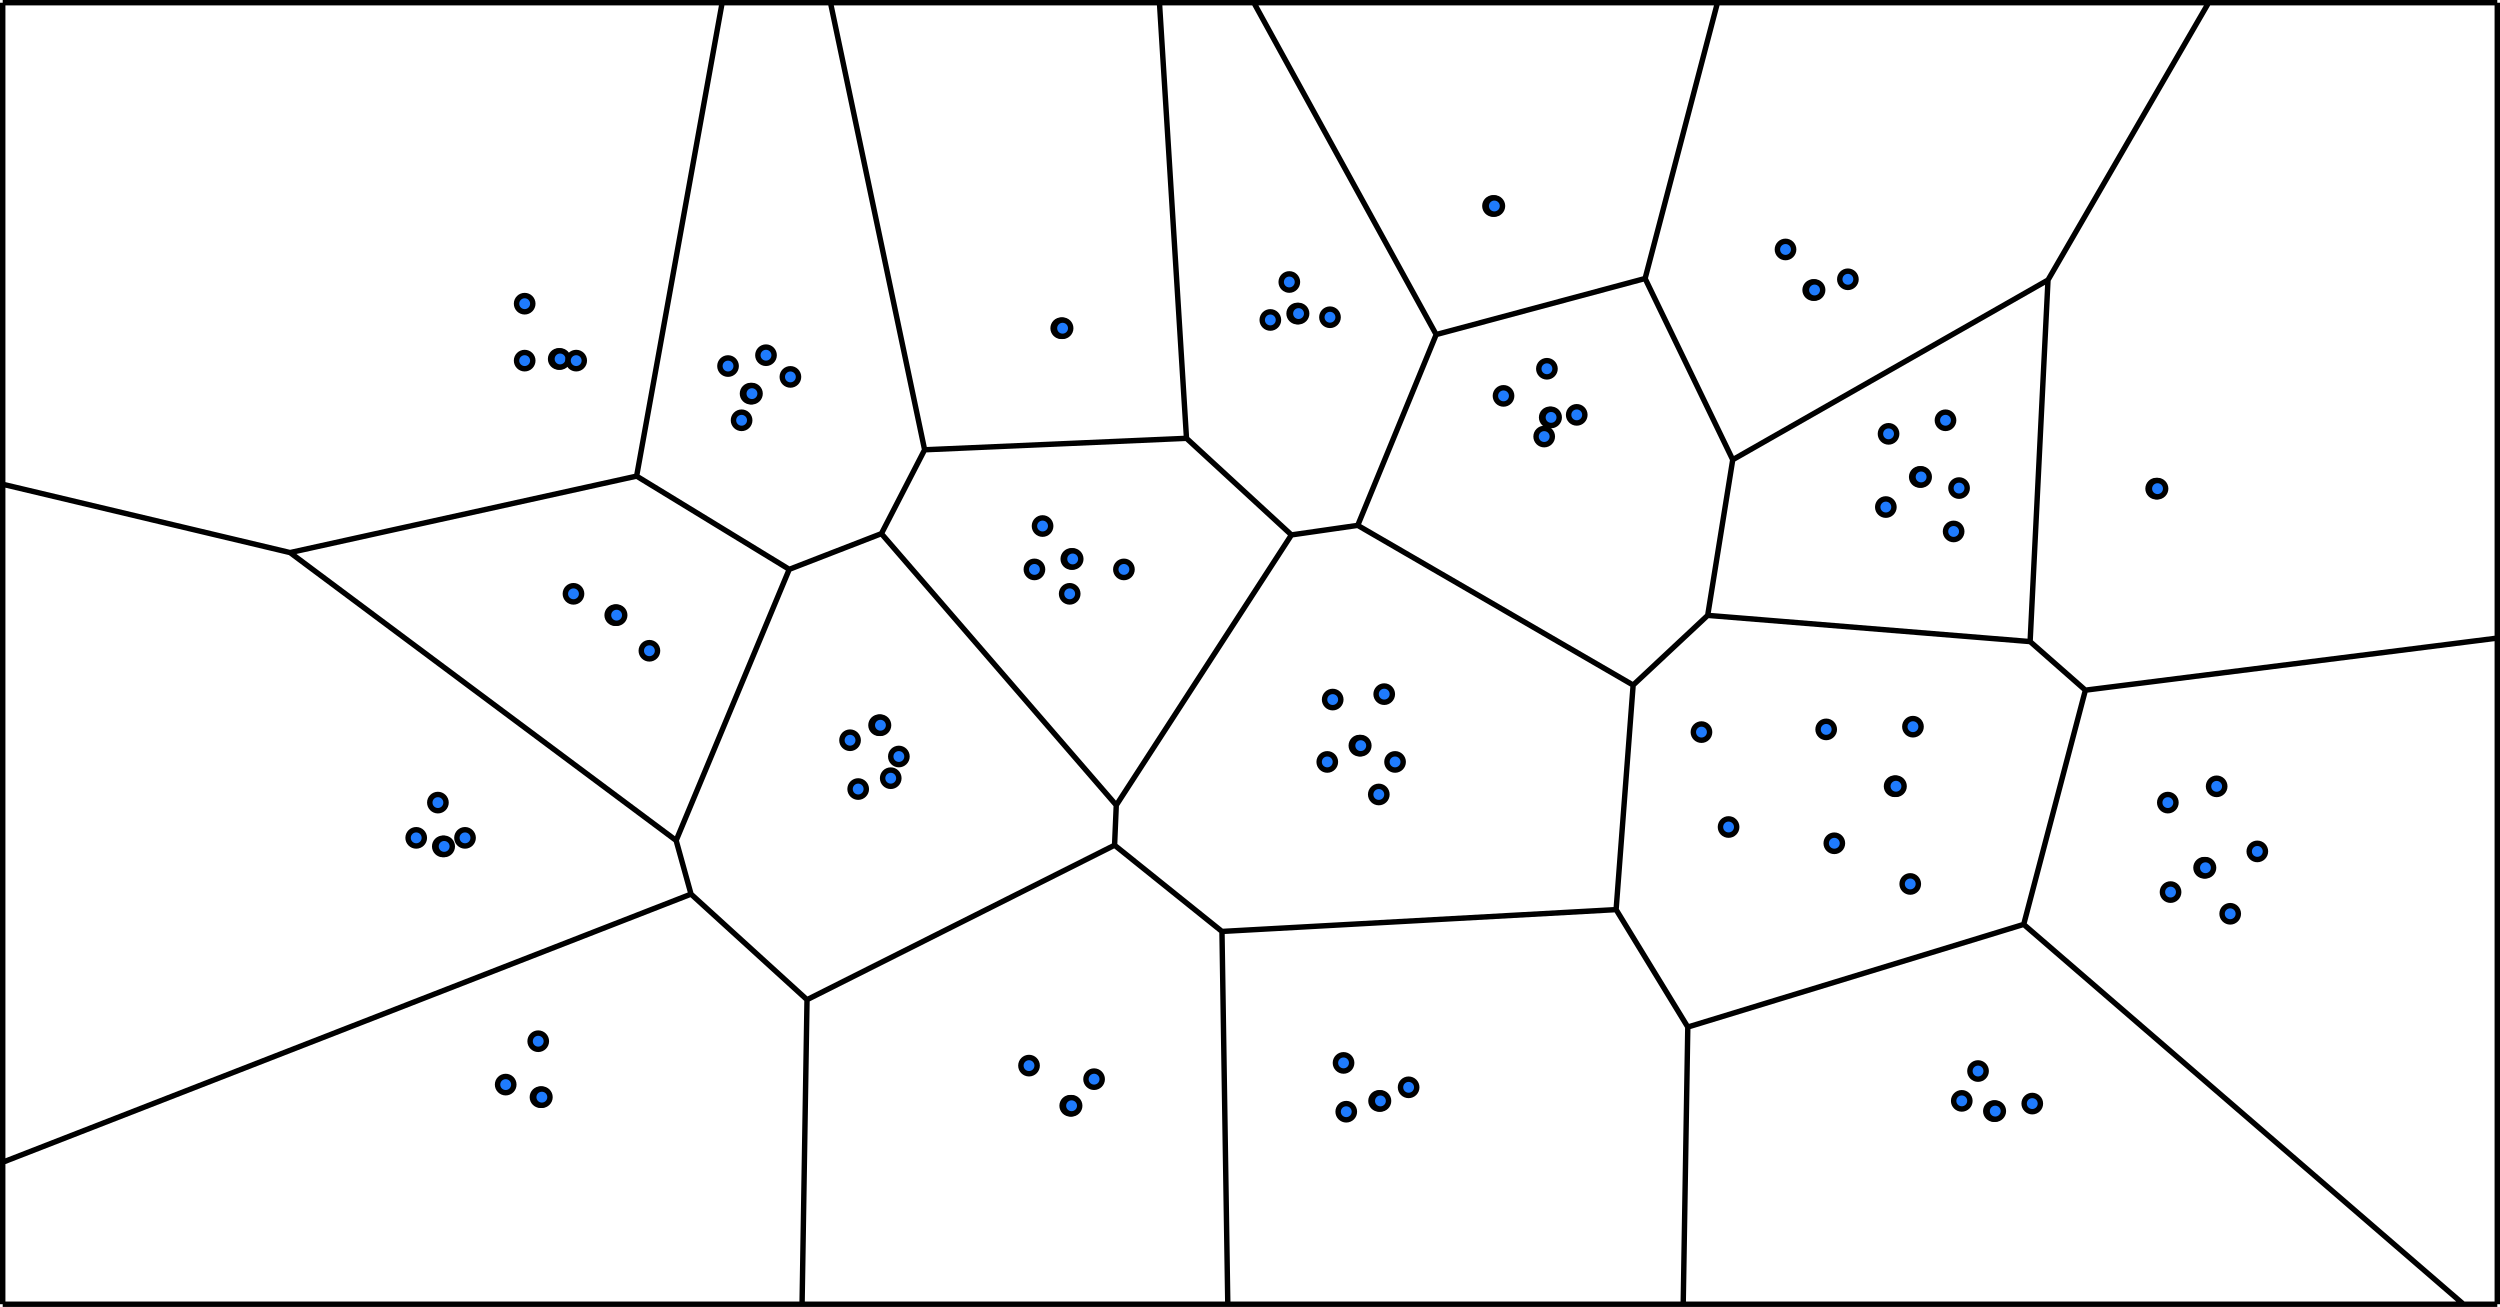 <?xml version="1.0" encoding="UTF-8" standalone="no"?>
<!DOCTYPE svg PUBLIC "-//W3C//DTD SVG 1.1//EN" "http://www.w3.org/Graphics/SVG/1.1/DTD/svg11.dtd">
<svg version="1.1" xmlns="http://www.w3.org/2000/svg" xmlns:xl="http://www.w3.org/1999/xlink" xmlns:dc="http://purl.org/dc/elements/1.1/" viewBox="-1 -1 922 482" width="922" height="482">
  <defs/>
  <g id="04-ivfflat-step3" stroke="none" stroke-opacity="1" fill-opacity="1" fill="none" stroke-dasharray="none">
    <title>04-ivfflat-step3</title>
    <rect fill="white" x="-1" y="-1" width="922" height="482"/>
    <g id="04-ivfflat-step3_Layer_1">
      <title>Layer 1</title>
      <g id="Group_67">
        <title>svg_g_edges</title>
        <g id="Graphic_68">
          <title>svg_path_edges</title>
          <path d="M 605.714 101.711 L 632.404 0 M 461.423 0 L 528.664 122.386 M 426.609 0 L 436.581 160.653 M 265.331 0 L 233.786 174.591 M 305.283 0 L 340.001 164.881 M 605.714 101.711 L 528.664 122.386 M 605.714 101.711 L 638.033 168.548 M 528.664 122.386 L 499.73 192.756 M 754.306 102.265 L 638.033 168.548 M 754.306 102.265 L 813.533 0 M 754.306 102.265 L 747.706 235.617 M 436.581 160.653 L 340.001 164.881 M 436.581 160.653 L 475.281 196.276 M 233.786 174.591 L 105.975 202.792 M 233.786 174.591 L 290.071 208.976 M 340.001 164.881 L 324.062 195.805 M 638.033 168.548 L 628.798 225.947 M 324.062 195.805 L 290.071 208.976 M 324.062 195.805 L 410.682 295.954 M 499.73 192.756 L 601.302 251.658 M 499.73 192.756 L 475.281 196.276 M 290.071 208.976 L 248.359 308.968 M 475.281 196.276 L 410.682 295.954 M 747.706 235.617 L 628.798 225.947 M 747.706 235.617 L 768.092 253.535 M 105.975 202.792 L 248.359 308.968 M 768.092 253.535 L 920 234.331 M 628.798 225.947 L 601.302 251.658 M 105.975 202.792 L 0 177.595 M 768.092 253.535 L 745.343 339.915 M 601.302 251.658 L 595.021 334.465 M 410.682 295.954 L 410.055 310.713 M 248.359 308.968 L 253.854 328.751 M 253.854 328.751 L 0 427.634 M 449.662 342.516 L 595.021 334.465 M 410.055 310.713 L 296.627 367.689 M 410.055 310.713 L 449.662 342.516 M 745.343 339.915 L 621.458 377.775 M 745.343 339.915 L 907.528 480 M 253.854 328.751 L 296.627 367.689 M 449.662 342.516 L 451.809 480 M 595.021 334.465 L 621.458 377.775 M 296.627 367.689 L 294.804 480 M 621.458 377.775 L 619.767 480 M 619.767 480 L 907.528 480 M 294.804 480 L 451.809 480 M 451.809 480 L 619.767 480 M 0 427.634 L 0 480 M 0 480 L 294.804 480 M 907.528 480 L 920 480 M 920 480 L 920 234.331 M 0 177.595 L 0 427.634 M 920 234.331 L 920 0 M 920 0 L 813.533 0 M 305.283 0 L 265.331 0 M 265.331 0 L 0 0 M 0 0 L 0 177.595 M 426.609 0 L 305.283 0 M 461.423 0 L 426.609 0 M 813.533 0 L 632.404 0 M 632.404 0 L 461.423 0" fill="black"/>
          <path d="M 605.714 101.711 L 632.404 0 M 461.423 0 L 528.664 122.386 M 426.609 0 L 436.581 160.653 M 265.331 0 L 233.786 174.591 M 305.283 0 L 340.001 164.881 M 605.714 101.711 L 528.664 122.386 M 605.714 101.711 L 638.033 168.548 M 528.664 122.386 L 499.73 192.756 M 754.306 102.265 L 638.033 168.548 M 754.306 102.265 L 813.533 0 M 754.306 102.265 L 747.706 235.617 M 436.581 160.653 L 340.001 164.881 M 436.581 160.653 L 475.281 196.276 M 233.786 174.591 L 105.975 202.792 M 233.786 174.591 L 290.071 208.976 M 340.001 164.881 L 324.062 195.805 M 638.033 168.548 L 628.798 225.947 M 324.062 195.805 L 290.071 208.976 M 324.062 195.805 L 410.682 295.954 M 499.73 192.756 L 601.302 251.658 M 499.73 192.756 L 475.281 196.276 M 290.071 208.976 L 248.359 308.968 M 475.281 196.276 L 410.682 295.954 M 747.706 235.617 L 628.798 225.947 M 747.706 235.617 L 768.092 253.535 M 105.975 202.792 L 248.359 308.968 M 768.092 253.535 L 920 234.331 M 628.798 225.947 L 601.302 251.658 M 105.975 202.792 L 0 177.595 M 768.092 253.535 L 745.343 339.915 M 601.302 251.658 L 595.021 334.465 M 410.682 295.954 L 410.055 310.713 M 248.359 308.968 L 253.854 328.751 M 253.854 328.751 L 0 427.634 M 449.662 342.516 L 595.021 334.465 M 410.055 310.713 L 296.627 367.689 M 410.055 310.713 L 449.662 342.516 M 745.343 339.915 L 621.458 377.775 M 745.343 339.915 L 907.528 480 M 253.854 328.751 L 296.627 367.689 M 449.662 342.516 L 451.809 480 M 595.021 334.465 L 621.458 377.775 M 296.627 367.689 L 294.804 480 M 621.458 377.775 L 619.767 480 M 619.767 480 L 907.528 480 M 294.804 480 L 451.809 480 M 451.809 480 L 619.767 480 M 0 427.634 L 0 480 M 0 480 L 294.804 480 M 907.528 480 L 920 480 M 920 480 L 920 234.331 M 0 177.595 L 0 427.634 M 920 234.331 L 920 0 M 920 0 L 813.533 0 M 305.283 0 L 265.331 0 M 265.331 0 L 0 0 M 0 0 L 0 177.595 M 426.609 0 L 305.283 0 M 461.423 0 L 426.609 0 M 813.533 0 L 632.404 0 M 632.404 0 L 461.423 0" stroke="black" stroke-linecap="butt" stroke-linejoin="round" stroke-width="2"/>
        </g>
      </g>
      <g id="Group_69">
        <title>svg_g_seeds</title>
        <g id="Graphic_89">
          <title>c_0</title>
          <circle cx="500.345" cy="273.991" r="3" fill="#1f7bfd"/>
          <circle cx="500.345" cy="273.991" r="3" stroke="black" stroke-linecap="butt" stroke-linejoin="round" stroke-width="2"/>
        </g>
        <g id="Graphic_88">
          <title>c_1</title>
          <circle cx="162.312" cy="311.154" r="3" fill="#1f7bfd"/>
          <circle cx="162.312" cy="311.154" r="3" stroke="black" stroke-linecap="butt" stroke-linejoin="round" stroke-width="2"/>
        </g>
        <g id="Graphic_87">
          <title>c_2</title>
          <circle cx="697.735" cy="288.964" r="3" fill="#1f7bfd"/>
          <circle cx="697.735" cy="288.964" r="3" stroke="black" stroke-linecap="butt" stroke-linejoin="round" stroke-width="2"/>
        </g>
        <g id="Graphic_86">
          <title>c_3</title>
          <circle cx="323.206" cy="266.464" r="3" fill="#1f7bfd"/>
          <circle cx="323.206" cy="266.464" r="3" stroke="black" stroke-linecap="butt" stroke-linejoin="round" stroke-width="2"/>
        </g>
        <g id="Graphic_85">
          <title>c_4</title>
          <circle cx="394.107" cy="205.141" r="3" fill="#1f7bfd"/>
          <circle cx="394.107" cy="205.141" r="3" stroke="black" stroke-linecap="butt" stroke-linejoin="round" stroke-width="2"/>
        </g>
        <g id="Graphic_84">
          <title>c_5</title>
          <circle cx="570.543" cy="152.942" r="3" fill="#1f7bfd"/>
          <circle cx="570.543" cy="152.942" r="3" stroke="black" stroke-linecap="butt" stroke-linejoin="round" stroke-width="2"/>
        </g>
        <g id="Graphic_83">
          <title>c_6</title>
          <circle cx="205.056" cy="131.385" r="3" fill="#1f7bfd"/>
          <circle cx="205.056" cy="131.385" r="3" stroke="black" stroke-linecap="butt" stroke-linejoin="round" stroke-width="2"/>
        </g>
        <g id="Graphic_82">
          <title>c_7</title>
          <circle cx="794.197" cy="179.212" r="3" fill="#1f7bfd"/>
          <circle cx="794.197" cy="179.212" r="3" stroke="black" stroke-linecap="butt" stroke-linejoin="round" stroke-width="2"/>
        </g>
        <g id="Graphic_81">
          <title>c_8</title>
          <circle cx="225.905" cy="225.874" r="3" fill="#1f7bfd"/>
          <circle cx="225.905" cy="225.874" r="3" stroke="black" stroke-linecap="butt" stroke-linejoin="round" stroke-width="2"/>
        </g>
        <g id="Graphic_80">
          <title>c_9</title>
          <circle cx="477.404" cy="114.646" r="3" fill="#1f7bfd"/>
          <circle cx="477.404" cy="114.646" r="3" stroke="black" stroke-linecap="butt" stroke-linejoin="round" stroke-width="2"/>
        </g>
        <g id="Graphic_79">
          <title>c_10</title>
          <circle cx="393.701" cy="406.803" r="3" fill="#1f7bfd"/>
          <circle cx="393.701" cy="406.803" r="3" stroke="black" stroke-linecap="butt" stroke-linejoin="round" stroke-width="2"/>
        </g>
        <g id="Graphic_78">
          <title>c_11</title>
          <circle cx="390.382" cy="120.048" r="3" fill="#1f7bfd"/>
          <circle cx="390.382" cy="120.048" r="3" stroke="black" stroke-linecap="butt" stroke-linejoin="round" stroke-width="2"/>
        </g>
        <g id="Graphic_77">
          <title>c_12</title>
          <circle cx="549.62" cy="74.969" r="3" fill="#1f7bfd"/>
          <circle cx="549.62" cy="74.969" r="3" stroke="black" stroke-linecap="butt" stroke-linejoin="round" stroke-width="2"/>
        </g>
        <g id="Graphic_76">
          <title>c_13</title>
          <circle cx="667.711" cy="105.957" r="3" fill="#1f7bfd"/>
          <circle cx="667.711" cy="105.957" r="3" stroke="black" stroke-linecap="butt" stroke-linejoin="round" stroke-width="2"/>
        </g>
        <g id="Graphic_75">
          <title>c_14</title>
          <circle cx="507.603" cy="405.024" r="3" fill="#1f7bfd"/>
          <circle cx="507.603" cy="405.024" r="3" stroke="black" stroke-linecap="butt" stroke-linejoin="round" stroke-width="2"/>
        </g>
        <g id="Graphic_74">
          <title>c_15</title>
          <circle cx="707.012" cy="174.898" r="3" fill="#1f7bfd"/>
          <circle cx="707.012" cy="174.898" r="3" stroke="black" stroke-linecap="butt" stroke-linejoin="round" stroke-width="2"/>
        </g>
        <g id="Graphic_73">
          <title>c_16</title>
          <circle cx="198.335" cy="403.632" r="3" fill="#1f7bfd"/>
          <circle cx="198.335" cy="403.632" r="3" stroke="black" stroke-linecap="butt" stroke-linejoin="round" stroke-width="2"/>
        </g>
        <g id="Graphic_72">
          <title>c_17</title>
          <circle cx="275.819" cy="144.171" r="3" fill="#1f7bfd"/>
          <circle cx="275.819" cy="144.171" r="3" stroke="black" stroke-linecap="butt" stroke-linejoin="round" stroke-width="2"/>
        </g>
        <g id="Graphic_71">
          <title>c_18</title>
          <circle cx="734.35" cy="408.776" r="3" fill="#1f7bfd"/>
          <circle cx="734.35" cy="408.776" r="3" stroke="black" stroke-linecap="butt" stroke-linejoin="round" stroke-width="2"/>
        </g>
        <g id="Graphic_70">
          <title>c_19</title>
          <circle cx="811.872" cy="319.023" r="3" fill="#1f7bfd"/>
          <circle cx="811.872" cy="319.023" r="3" stroke="black" stroke-linecap="butt" stroke-linejoin="round" stroke-width="2"/>
        </g>
      </g>
      <g id="Group_194">
        <title>svg_g_seeds</title>
        <g id="Graphic_274">
          <title>c_0</title>
          <circle cx="500.845" cy="273.991" r="3" fill="#1f7bfd"/>
          <circle cx="500.845" cy="273.991" r="3" stroke="black" stroke-linecap="butt" stroke-linejoin="round" stroke-width="2"/>
        </g>
        <g id="Graphic_273">
          <title>c_1</title>
          <circle cx="162.812" cy="311.154" r="3" fill="#1f7bfd"/>
          <circle cx="162.812" cy="311.154" r="3" stroke="black" stroke-linecap="butt" stroke-linejoin="round" stroke-width="2"/>
        </g>
        <g id="Graphic_272">
          <title>c_2</title>
          <circle cx="698.235" cy="288.964" r="3" fill="#1f7bfd"/>
          <circle cx="698.235" cy="288.964" r="3" stroke="black" stroke-linecap="butt" stroke-linejoin="round" stroke-width="2"/>
        </g>
        <g id="Graphic_271">
          <title>c_3</title>
          <circle cx="323.706" cy="266.464" r="3" fill="#1f7bfd"/>
          <circle cx="323.706" cy="266.464" r="3" stroke="black" stroke-linecap="butt" stroke-linejoin="round" stroke-width="2"/>
        </g>
        <g id="Graphic_270">
          <title>c_4</title>
          <circle cx="394.607" cy="205.141" r="3" fill="#1f7bfd"/>
          <circle cx="394.607" cy="205.141" r="3" stroke="black" stroke-linecap="butt" stroke-linejoin="round" stroke-width="2"/>
        </g>
        <g id="Graphic_269">
          <title>c_5</title>
          <circle cx="571.043" cy="152.942" r="3" fill="#1f7bfd"/>
          <circle cx="571.043" cy="152.942" r="3" stroke="black" stroke-linecap="butt" stroke-linejoin="round" stroke-width="2"/>
        </g>
        <g id="Graphic_268">
          <title>c_6</title>
          <circle cx="205.556" cy="131.385" r="3" fill="#1f7bfd"/>
          <circle cx="205.556" cy="131.385" r="3" stroke="black" stroke-linecap="butt" stroke-linejoin="round" stroke-width="2"/>
        </g>
        <g id="Graphic_267">
          <title>c_7</title>
          <circle cx="794.697" cy="179.212" r="3" fill="#1f7bfd"/>
          <circle cx="794.697" cy="179.212" r="3" stroke="black" stroke-linecap="butt" stroke-linejoin="round" stroke-width="2"/>
        </g>
        <g id="Graphic_266">
          <title>c_8</title>
          <circle cx="226.405" cy="225.874" r="3" fill="#1f7bfd"/>
          <circle cx="226.405" cy="225.874" r="3" stroke="black" stroke-linecap="butt" stroke-linejoin="round" stroke-width="2"/>
        </g>
        <g id="Graphic_265">
          <title>c_9</title>
          <circle cx="477.904" cy="114.646" r="3" fill="#1f7bfd"/>
          <circle cx="477.904" cy="114.646" r="3" stroke="black" stroke-linecap="butt" stroke-linejoin="round" stroke-width="2"/>
        </g>
        <g id="Graphic_264">
          <title>c_10</title>
          <circle cx="394.201" cy="406.803" r="3" fill="#1f7bfd"/>
          <circle cx="394.201" cy="406.803" r="3" stroke="black" stroke-linecap="butt" stroke-linejoin="round" stroke-width="2"/>
        </g>
        <g id="Graphic_263">
          <title>c_11</title>
          <circle cx="390.882" cy="120.048" r="3" fill="#1f7bfd"/>
          <circle cx="390.882" cy="120.048" r="3" stroke="black" stroke-linecap="butt" stroke-linejoin="round" stroke-width="2"/>
        </g>
        <g id="Graphic_262">
          <title>c_12</title>
          <circle cx="550.12" cy="74.969" r="3" fill="#1f7bfd"/>
          <circle cx="550.12" cy="74.969" r="3" stroke="black" stroke-linecap="butt" stroke-linejoin="round" stroke-width="2"/>
        </g>
        <g id="Graphic_261">
          <title>c_13</title>
          <circle cx="668.211" cy="105.957" r="3" fill="#1f7bfd"/>
          <circle cx="668.211" cy="105.957" r="3" stroke="black" stroke-linecap="butt" stroke-linejoin="round" stroke-width="2"/>
        </g>
        <g id="Graphic_260">
          <title>c_14</title>
          <circle cx="508.103" cy="405.024" r="3" fill="#1f7bfd"/>
          <circle cx="508.103" cy="405.024" r="3" stroke="black" stroke-linecap="butt" stroke-linejoin="round" stroke-width="2"/>
        </g>
        <g id="Graphic_259">
          <title>c_15</title>
          <circle cx="707.512" cy="174.898" r="3" fill="#1f7bfd"/>
          <circle cx="707.512" cy="174.898" r="3" stroke="black" stroke-linecap="butt" stroke-linejoin="round" stroke-width="2"/>
        </g>
        <g id="Graphic_258">
          <title>c_16</title>
          <circle cx="198.835" cy="403.632" r="3" fill="#1f7bfd"/>
          <circle cx="198.835" cy="403.632" r="3" stroke="black" stroke-linecap="butt" stroke-linejoin="round" stroke-width="2"/>
        </g>
        <g id="Graphic_257">
          <title>c_17</title>
          <circle cx="276.319" cy="144.171" r="3" fill="#1f7bfd"/>
          <circle cx="276.319" cy="144.171" r="3" stroke="black" stroke-linecap="butt" stroke-linejoin="round" stroke-width="2"/>
        </g>
        <g id="Graphic_256">
          <title>c_18</title>
          <circle cx="734.85" cy="408.776" r="3" fill="#1f7bfd"/>
          <circle cx="734.85" cy="408.776" r="3" stroke="black" stroke-linecap="butt" stroke-linejoin="round" stroke-width="2"/>
        </g>
        <g id="Graphic_255">
          <title>c_19</title>
          <circle cx="812.372" cy="319.023" r="3" fill="#1f7bfd"/>
          <circle cx="812.372" cy="319.023" r="3" stroke="black" stroke-linecap="butt" stroke-linejoin="round" stroke-width="2"/>
        </g>
        <g id="Graphic_254">
          <title>c_20</title>
          <circle cx="704.5" cy="267" r="3" fill="#1f7bfd"/>
          <circle cx="704.5" cy="267" r="3" stroke="black" stroke-linecap="butt" stroke-linejoin="round" stroke-width="2"/>
        </g>
        <g id="Graphic_253">
          <title>c_21</title>
          <circle cx="626.5" cy="269" r="3" fill="#1f7bfd"/>
          <circle cx="626.5" cy="269" r="3" stroke="black" stroke-linecap="butt" stroke-linejoin="round" stroke-width="2"/>
        </g>
        <g id="Graphic_252">
          <title>c_22</title>
          <circle cx="636.5" cy="304" r="3" fill="#1f7bfd"/>
          <circle cx="636.5" cy="304" r="3" stroke="black" stroke-linecap="butt" stroke-linejoin="round" stroke-width="2"/>
        </g>
        <g id="Graphic_251">
          <title>c_23</title>
          <circle cx="675.5" cy="310" r="3" fill="#1f7bfd"/>
          <circle cx="675.5" cy="310" r="3" stroke="black" stroke-linecap="butt" stroke-linejoin="round" stroke-width="2"/>
        </g>
        <g id="Graphic_250">
          <title>c_24</title>
          <circle cx="703.5" cy="325" r="3" fill="#1f7bfd"/>
          <circle cx="703.5" cy="325" r="3" stroke="black" stroke-linecap="butt" stroke-linejoin="round" stroke-width="2"/>
        </g>
        <g id="Graphic_249">
          <title>c_25</title>
          <circle cx="672.5" cy="268" r="3" fill="#1f7bfd"/>
          <circle cx="672.5" cy="268" r="3" stroke="black" stroke-linecap="butt" stroke-linejoin="round" stroke-width="2"/>
        </g>
        <g id="Graphic_248">
          <title>c_26</title>
          <circle cx="694.5" cy="186" r="3" fill="#1f7bfd"/>
          <circle cx="694.5" cy="186" r="3" stroke="black" stroke-linecap="butt" stroke-linejoin="round" stroke-width="2"/>
        </g>
        <g id="Graphic_247">
          <title>c_27</title>
          <circle cx="695.5" cy="159" r="3" fill="#1f7bfd"/>
          <circle cx="695.5" cy="159" r="3" stroke="black" stroke-linecap="butt" stroke-linejoin="round" stroke-width="2"/>
        </g>
        <g id="Graphic_246">
          <title>c_28</title>
          <circle cx="716.5" cy="154" r="3" fill="#1f7bfd"/>
          <circle cx="716.5" cy="154" r="3" stroke="black" stroke-linecap="butt" stroke-linejoin="round" stroke-width="2"/>
        </g>
        <g id="Graphic_245">
          <title>c_29</title>
          <circle cx="721.5" cy="179" r="3" fill="#1f7bfd"/>
          <circle cx="721.5" cy="179" r="3" stroke="black" stroke-linecap="butt" stroke-linejoin="round" stroke-width="2"/>
        </g>
        <g id="Graphic_244">
          <title>c_30</title>
          <circle cx="719.5" cy="195" r="3" fill="#1f7bfd"/>
          <circle cx="719.5" cy="195" r="3" stroke="black" stroke-linecap="butt" stroke-linejoin="round" stroke-width="2"/>
        </g>
        <g id="Graphic_243">
          <title>c_31</title>
          <circle cx="831.5" cy="313" r="3" fill="#1f7bfd"/>
          <circle cx="831.5" cy="313" r="3" stroke="black" stroke-linecap="butt" stroke-linejoin="round" stroke-width="2"/>
        </g>
        <g id="Graphic_242">
          <title>c_32</title>
          <circle cx="798.5" cy="295" r="3" fill="#1f7bfd"/>
          <circle cx="798.5" cy="295" r="3" stroke="black" stroke-linecap="butt" stroke-linejoin="round" stroke-width="2"/>
        </g>
        <g id="Graphic_241">
          <title>c_33</title>
          <circle cx="799.5" cy="328" r="3" fill="#1f7bfd"/>
          <circle cx="799.5" cy="328" r="3" stroke="black" stroke-linecap="butt" stroke-linejoin="round" stroke-width="2"/>
        </g>
        <g id="Graphic_240">
          <title>c_34</title>
          <circle cx="821.5" cy="336" r="3" fill="#1f7bfd"/>
          <circle cx="821.5" cy="336" r="3" stroke="black" stroke-linecap="butt" stroke-linejoin="round" stroke-width="2"/>
        </g>
        <g id="Graphic_239">
          <title>c_35</title>
          <circle cx="816.5" cy="289" r="3" fill="#1f7bfd"/>
          <circle cx="816.5" cy="289" r="3" stroke="black" stroke-linecap="butt" stroke-linejoin="round" stroke-width="2"/>
        </g>
        <g id="Graphic_238">
          <title>c_36</title>
          <circle cx="488.5" cy="280" r="3" fill="#1f7bfd"/>
          <circle cx="488.5" cy="280" r="3" stroke="black" stroke-linecap="butt" stroke-linejoin="round" stroke-width="2"/>
        </g>
        <g id="Graphic_237">
          <title>c_37</title>
          <circle cx="490.5" cy="257" r="3" fill="#1f7bfd"/>
          <circle cx="490.5" cy="257" r="3" stroke="black" stroke-linecap="butt" stroke-linejoin="round" stroke-width="2"/>
        </g>
        <g id="Graphic_236">
          <title>c_38</title>
          <circle cx="509.5" cy="255" r="3" fill="#1f7bfd"/>
          <circle cx="509.5" cy="255" r="3" stroke="black" stroke-linecap="butt" stroke-linejoin="round" stroke-width="2"/>
        </g>
        <g id="Graphic_235">
          <title>c_39</title>
          <circle cx="513.5" cy="280" r="3" fill="#1f7bfd"/>
          <circle cx="513.5" cy="280" r="3" stroke="black" stroke-linecap="butt" stroke-linejoin="round" stroke-width="2"/>
        </g>
        <g id="Graphic_234">
          <title>c_40</title>
          <circle cx="507.5" cy="292" r="3" fill="#1f7bfd"/>
          <circle cx="507.5" cy="292" r="3" stroke="black" stroke-linecap="butt" stroke-linejoin="round" stroke-width="2"/>
        </g>
        <g id="Graphic_233">
          <title>c_41</title>
          <circle cx="383.5" cy="193" r="3" fill="#1f7bfd"/>
          <circle cx="383.5" cy="193" r="3" stroke="black" stroke-linecap="butt" stroke-linejoin="round" stroke-width="2"/>
        </g>
        <g id="Graphic_232">
          <title>c_42</title>
          <circle cx="380.5" cy="209" r="3" fill="#1f7bfd"/>
          <circle cx="380.5" cy="209" r="3" stroke="black" stroke-linecap="butt" stroke-linejoin="round" stroke-width="2"/>
        </g>
        <g id="Graphic_231">
          <title>c_43</title>
          <circle cx="393.5" cy="218" r="3" fill="#1f7bfd"/>
          <circle cx="393.5" cy="218" r="3" stroke="black" stroke-linecap="butt" stroke-linejoin="round" stroke-width="2"/>
        </g>
        <g id="Graphic_230">
          <title>c_44</title>
          <circle cx="413.5" cy="209" r="3" fill="#1f7bfd"/>
          <circle cx="413.5" cy="209" r="3" stroke="black" stroke-linecap="butt" stroke-linejoin="round" stroke-width="2"/>
        </g>
        <g id="Graphic_229">
          <title>c_45</title>
          <circle cx="290.5" cy="138" r="3" fill="#1f7bfd"/>
          <circle cx="290.5" cy="138" r="3" stroke="black" stroke-linecap="butt" stroke-linejoin="round" stroke-width="2"/>
        </g>
        <g id="Graphic_228">
          <title>c_46</title>
          <circle cx="281.5" cy="130" r="3" fill="#1f7bfd"/>
          <circle cx="281.5" cy="130" r="3" stroke="black" stroke-linecap="butt" stroke-linejoin="round" stroke-width="2"/>
        </g>
        <g id="Graphic_227">
          <title>c_47</title>
          <circle cx="267.5" cy="134" r="3" fill="#1f7bfd"/>
          <circle cx="267.5" cy="134" r="3" stroke="black" stroke-linecap="butt" stroke-linejoin="round" stroke-width="2"/>
        </g>
        <g id="Graphic_226">
          <title>c_48</title>
          <circle cx="272.5" cy="154" r="3" fill="#1f7bfd"/>
          <circle cx="272.5" cy="154" r="3" stroke="black" stroke-linecap="butt" stroke-linejoin="round" stroke-width="2"/>
        </g>
        <g id="Graphic_225">
          <title>c_49</title>
          <circle cx="312.5" cy="272" r="3" fill="#1f7bfd"/>
          <circle cx="312.5" cy="272" r="3" stroke="black" stroke-linecap="butt" stroke-linejoin="round" stroke-width="2"/>
        </g>
        <g id="Graphic_224">
          <title>c_50</title>
          <circle cx="315.5" cy="290" r="3" fill="#1f7bfd"/>
          <circle cx="315.5" cy="290" r="3" stroke="black" stroke-linecap="butt" stroke-linejoin="round" stroke-width="2"/>
        </g>
        <g id="Graphic_223">
          <title>c_51</title>
          <circle cx="327.5" cy="286" r="3" fill="#1f7bfd"/>
          <circle cx="327.5" cy="286" r="3" stroke="black" stroke-linecap="butt" stroke-linejoin="round" stroke-width="2"/>
        </g>
        <g id="Graphic_222">
          <title>c_52</title>
          <circle cx="330.5" cy="278" r="3" fill="#1f7bfd"/>
          <circle cx="330.5" cy="278" r="3" stroke="black" stroke-linecap="butt" stroke-linejoin="round" stroke-width="2"/>
        </g>
        <g id="Graphic_221">
          <title>c_53</title>
          <circle cx="402.5" cy="397" r="3" fill="#1f7bfd"/>
          <circle cx="402.5" cy="397" r="3" stroke="black" stroke-linecap="butt" stroke-linejoin="round" stroke-width="2"/>
        </g>
        <g id="Graphic_220">
          <title>c_54</title>
          <circle cx="378.5" cy="392" r="3" fill="#1f7bfd"/>
          <circle cx="378.5" cy="392" r="3" stroke="black" stroke-linecap="butt" stroke-linejoin="round" stroke-width="2"/>
        </g>
        <g id="Graphic_219">
          <title>c_55</title>
          <circle cx="495.5" cy="409" r="3" fill="#1f7bfd"/>
          <circle cx="495.5" cy="409" r="3" stroke="black" stroke-linecap="butt" stroke-linejoin="round" stroke-width="2"/>
        </g>
        <g id="Graphic_218">
          <title>c_56</title>
          <circle cx="494.5" cy="391" r="3" fill="#1f7bfd"/>
          <circle cx="494.5" cy="391" r="3" stroke="black" stroke-linecap="butt" stroke-linejoin="round" stroke-width="2"/>
        </g>
        <g id="Graphic_217">
          <title>c_57</title>
          <circle cx="518.5" cy="400" r="3" fill="#1f7bfd"/>
          <circle cx="518.5" cy="400" r="3" stroke="black" stroke-linecap="butt" stroke-linejoin="round" stroke-width="2"/>
        </g>
        <g id="Graphic_216">
          <title>c_58</title>
          <circle cx="722.5" cy="405" r="3" fill="#1f7bfd"/>
          <circle cx="722.5" cy="405" r="3" stroke="black" stroke-linecap="butt" stroke-linejoin="round" stroke-width="2"/>
        </g>
        <g id="Graphic_215">
          <title>c_59</title>
          <circle cx="728.5" cy="394" r="3" fill="#1f7bfd"/>
          <circle cx="728.5" cy="394" r="3" stroke="black" stroke-linecap="butt" stroke-linejoin="round" stroke-width="2"/>
        </g>
        <g id="Graphic_214">
          <title>c_60</title>
          <circle cx="748.5" cy="406" r="3" fill="#1f7bfd"/>
          <circle cx="748.5" cy="406" r="3" stroke="black" stroke-linecap="butt" stroke-linejoin="round" stroke-width="2"/>
        </g>
        <g id="Graphic_213">
          <title>c_61</title>
          <circle cx="580.5" cy="152" r="3" fill="#1f7bfd"/>
          <circle cx="580.5" cy="152" r="3" stroke="black" stroke-linecap="butt" stroke-linejoin="round" stroke-width="2"/>
        </g>
        <g id="Graphic_212">
          <title>c_62</title>
          <circle cx="568.5" cy="160" r="3" fill="#1f7bfd"/>
          <circle cx="568.5" cy="160" r="3" stroke="black" stroke-linecap="butt" stroke-linejoin="round" stroke-width="2"/>
        </g>
        <g id="Graphic_211">
          <title>c_63</title>
          <circle cx="553.5" cy="145" r="3" fill="#1f7bfd"/>
          <circle cx="553.5" cy="145" r="3" stroke="black" stroke-linecap="butt" stroke-linejoin="round" stroke-width="2"/>
        </g>
        <g id="Graphic_210">
          <title>c_64</title>
          <circle cx="569.5" cy="135" r="3" fill="#1f7bfd"/>
          <circle cx="569.5" cy="135" r="3" stroke="black" stroke-linecap="butt" stroke-linejoin="round" stroke-width="2"/>
        </g>
        <g id="Graphic_209">
          <title>c_65</title>
          <circle cx="657.5" cy="91" r="3" fill="#1f7bfd"/>
          <circle cx="657.5" cy="91" r="3" stroke="black" stroke-linecap="butt" stroke-linejoin="round" stroke-width="2"/>
        </g>
        <g id="Graphic_208">
          <title>c_66</title>
          <circle cx="680.5" cy="102" r="3" fill="#1f7bfd"/>
          <circle cx="680.5" cy="102" r="3" stroke="black" stroke-linecap="butt" stroke-linejoin="round" stroke-width="2"/>
        </g>
        <g id="Graphic_207">
          <title>c_67</title>
          <circle cx="474.5" cy="103" r="3" fill="#1f7bfd"/>
          <circle cx="474.5" cy="103" r="3" stroke="black" stroke-linecap="butt" stroke-linejoin="round" stroke-width="2"/>
        </g>
        <g id="Graphic_206">
          <title>c_68</title>
          <circle cx="467.5" cy="117" r="3" fill="#1f7bfd"/>
          <circle cx="467.5" cy="117" r="3" stroke="black" stroke-linecap="butt" stroke-linejoin="round" stroke-width="2"/>
        </g>
        <g id="Graphic_205">
          <title>c_69</title>
          <circle cx="489.5" cy="116" r="3" fill="#1f7bfd"/>
          <circle cx="489.5" cy="116" r="3" stroke="black" stroke-linecap="butt" stroke-linejoin="round" stroke-width="2"/>
        </g>
        <g id="Graphic_204">
          <title>c_70</title>
          <circle cx="192.5" cy="132" r="3" fill="#1f7bfd"/>
          <circle cx="192.5" cy="132" r="3" stroke="black" stroke-linecap="butt" stroke-linejoin="round" stroke-width="2"/>
        </g>
        <g id="Graphic_203">
          <title>c_71</title>
          <circle cx="192.5" cy="111" r="3" fill="#1f7bfd"/>
          <circle cx="192.5" cy="111" r="3" stroke="black" stroke-linecap="butt" stroke-linejoin="round" stroke-width="2"/>
        </g>
        <g id="Graphic_202">
          <title>c_72</title>
          <circle cx="211.5" cy="132" r="3" fill="#1f7bfd"/>
          <circle cx="211.5" cy="132" r="3" stroke="black" stroke-linecap="butt" stroke-linejoin="round" stroke-width="2"/>
        </g>
        <g id="Graphic_201">
          <title>c_73</title>
          <circle cx="210.5" cy="218" r="3" fill="#1f7bfd"/>
          <circle cx="210.5" cy="218" r="3" stroke="black" stroke-linecap="butt" stroke-linejoin="round" stroke-width="2"/>
        </g>
        <g id="Graphic_200">
          <title>c_74</title>
          <circle cx="238.5" cy="239" r="3" fill="#1f7bfd"/>
          <circle cx="238.5" cy="239" r="3" stroke="black" stroke-linecap="butt" stroke-linejoin="round" stroke-width="2"/>
        </g>
        <g id="Graphic_199">
          <title>c_75</title>
          <circle cx="152.5" cy="308" r="3" fill="#1f7bfd"/>
          <circle cx="152.5" cy="308" r="3" stroke="black" stroke-linecap="butt" stroke-linejoin="round" stroke-width="2"/>
        </g>
        <g id="Graphic_198">
          <title>c_76</title>
          <circle cx="160.5" cy="295" r="3" fill="#1f7bfd"/>
          <circle cx="160.5" cy="295" r="3" stroke="black" stroke-linecap="butt" stroke-linejoin="round" stroke-width="2"/>
        </g>
        <g id="Graphic_197">
          <title>c_77</title>
          <circle cx="170.5" cy="308" r="3" fill="#1f7bfd"/>
          <circle cx="170.5" cy="308" r="3" stroke="black" stroke-linecap="butt" stroke-linejoin="round" stroke-width="2"/>
        </g>
        <g id="Graphic_196">
          <title>c_78</title>
          <circle cx="185.5" cy="399" r="3" fill="#1f7bfd"/>
          <circle cx="185.5" cy="399" r="3" stroke="black" stroke-linecap="butt" stroke-linejoin="round" stroke-width="2"/>
        </g>
        <g id="Graphic_195">
          <title>c_79</title>
          <circle cx="197.5" cy="383" r="3" fill="#1f7bfd"/>
          <circle cx="197.5" cy="383" r="3" stroke="black" stroke-linecap="butt" stroke-linejoin="round" stroke-width="2"/>
        </g>
      </g>
    </g>
  </g>
</svg>
